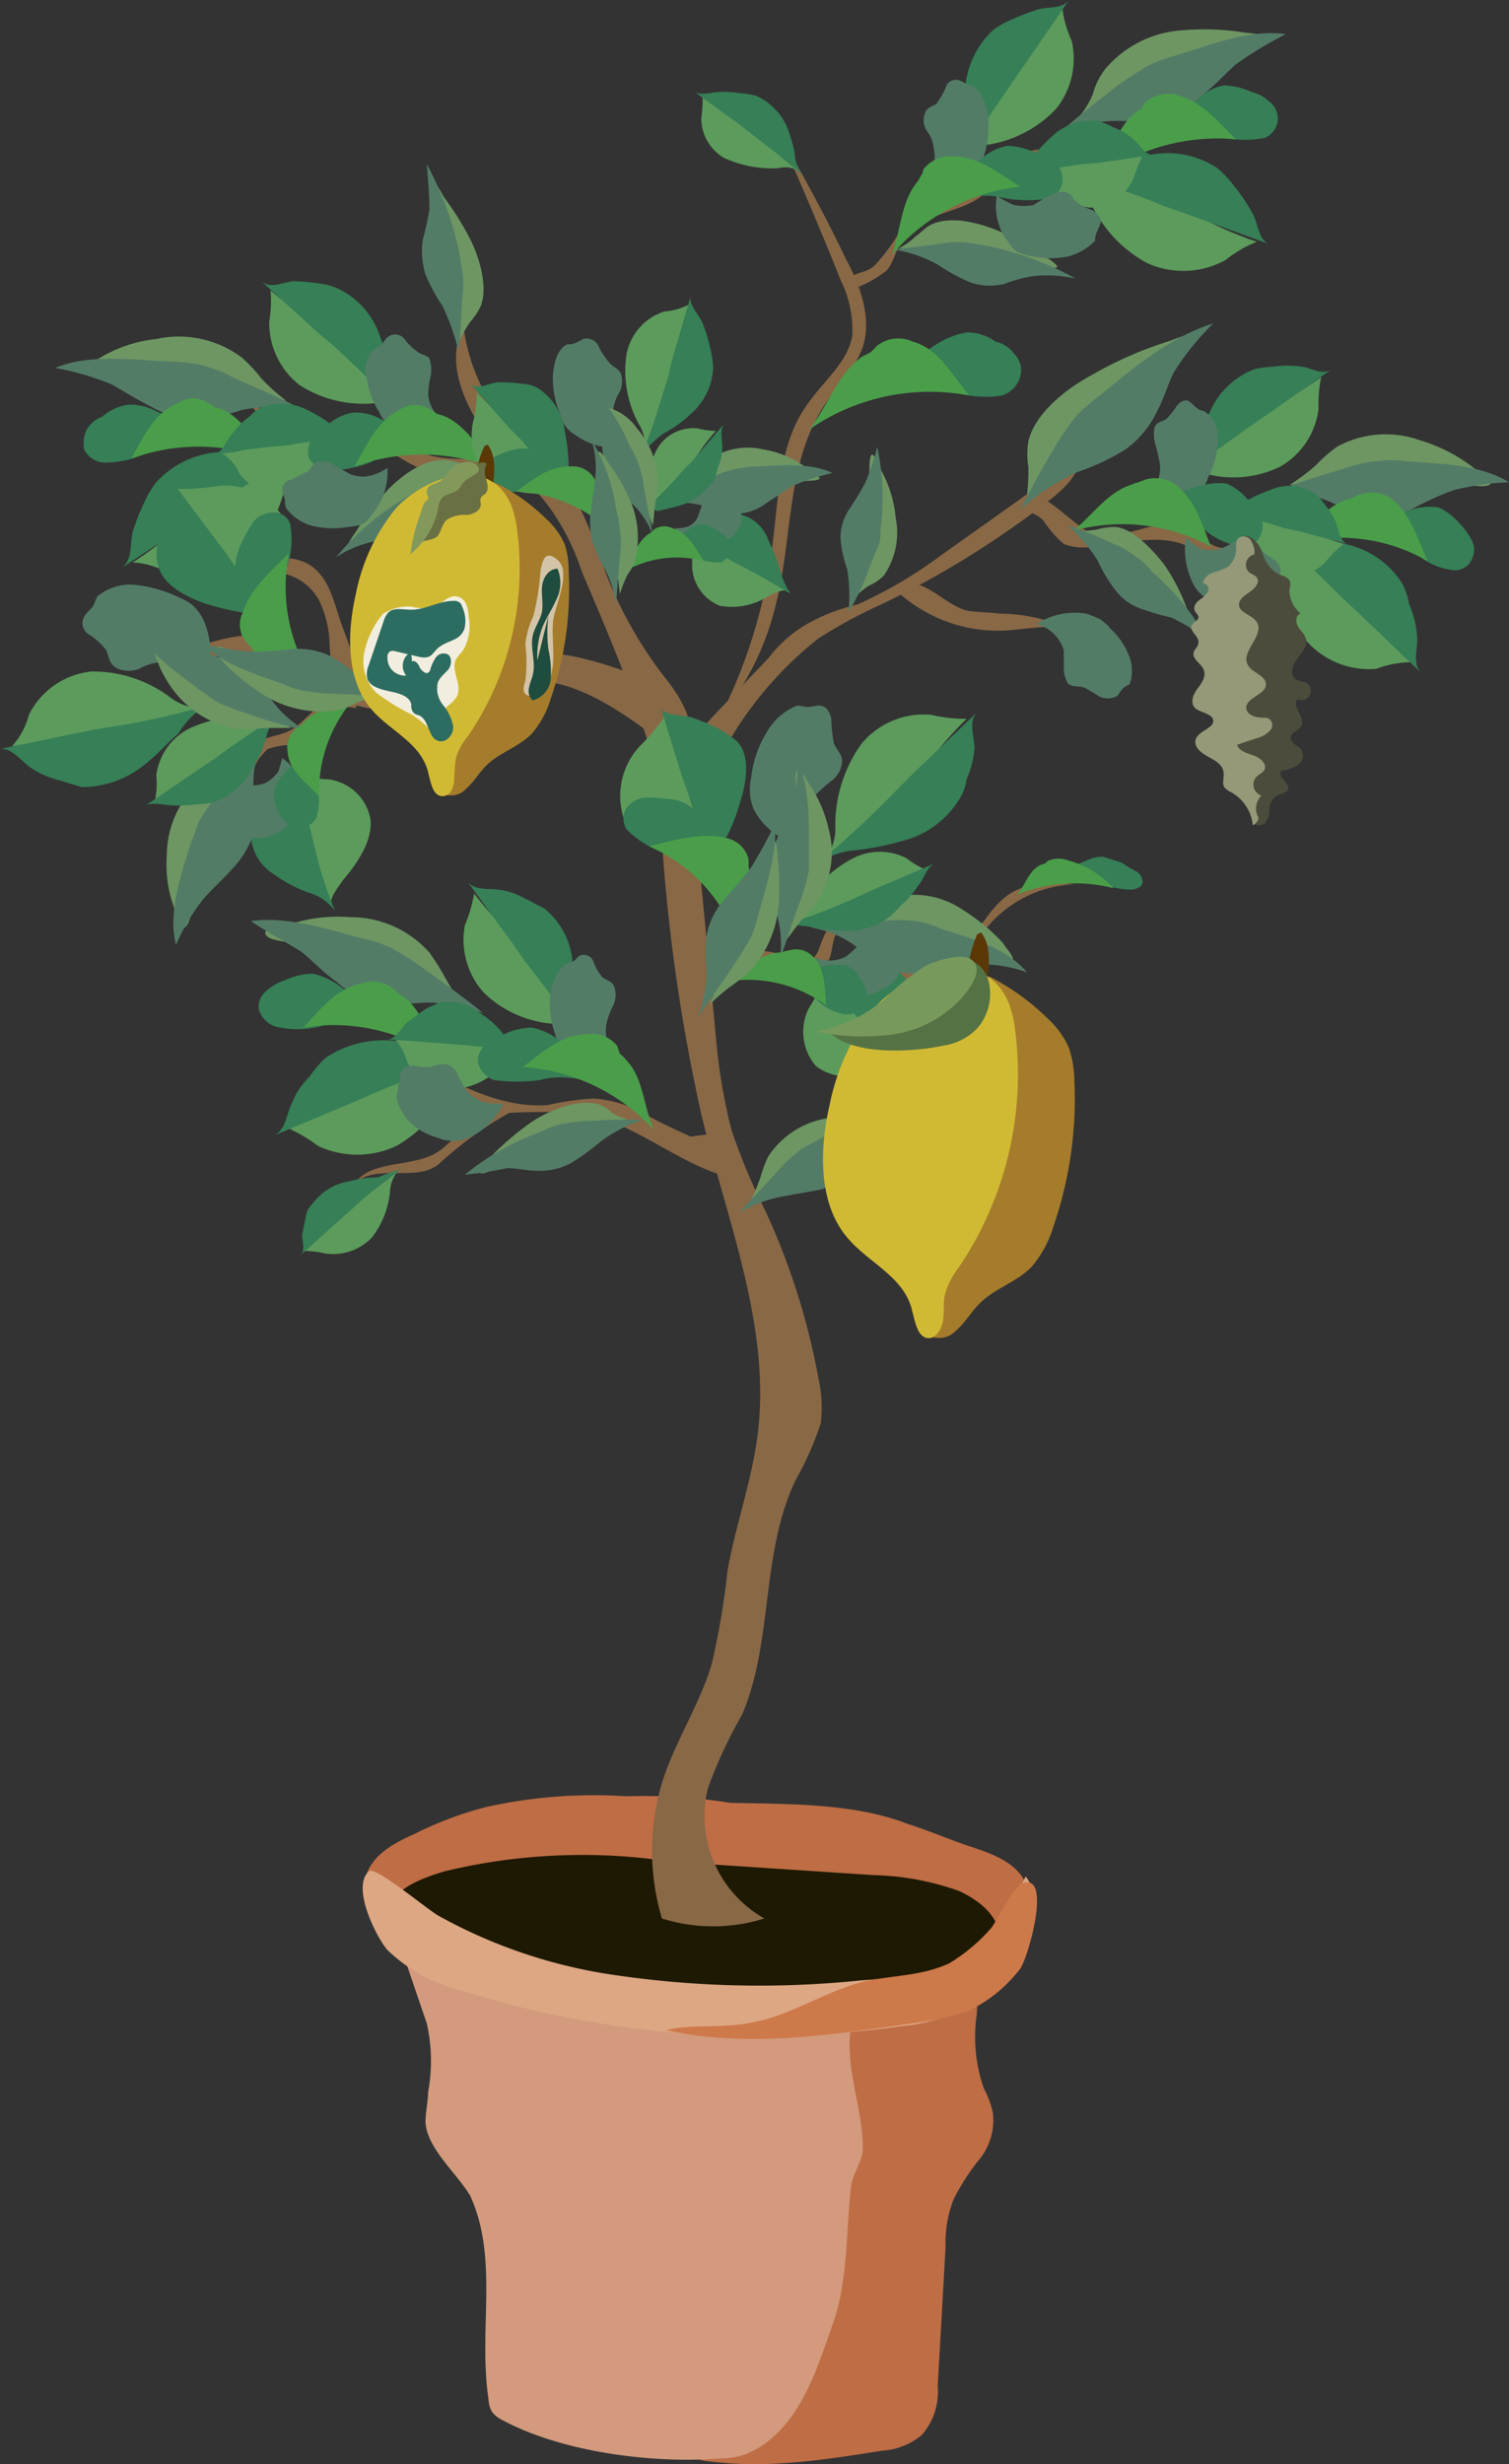 <svg xmlns="http://www.w3.org/2000/svg" viewBox="0 0 114.9 187.53"><rect x="0" y="0" width="114.9" height="187.53" fill="#333333" stroke="none"/><defs><style>.cls-1{fill:#bf6d45;}.cls-2{fill:#1e1902;}.cls-3{fill:#896846;}.cls-4{fill:#5c9b5c;}.cls-5{fill:#367f57;}.cls-6{fill:#6d9663;}.cls-7{fill:#537c67;}.cls-8{fill:#4a9e4a;}.cls-9{fill:#d39a7d;}.cls-10{fill:#dda783;}.cls-11{fill:#ce794a;}.cls-12{fill:#4b4c3c;}.cls-13{fill:#959977;}.cls-14{fill:#5b3806;}.cls-15{fill:#a57c2b;}.cls-16{fill:#d1ba33;}.cls-17{fill:#697043;}.cls-18{fill:#83995c;}.cls-19{fill:#f2eedf;}.cls-20{fill:#2d6d61;}.cls-21{fill:#d3c3a7;}.cls-22{fill:#1e4c3f;}.cls-23{fill:#557244;}.cls-24{fill:#77995c;}</style></defs><title>Resurs 1</title><g id="Lager_2" data-name="Lager 2"><g id="Lager_1-2" data-name="Lager 1"><g id="Lager_2-2" data-name="Lager 2"><g id="Lager_1-2-2" data-name="Lager 1-2"><path class="cls-1" d="M47.7,136.7a38,38,0,0,0-10.6.8,26.89,26.89,0,0,0-5.6,2.1c-1.6.7-3.4,1.7-3.7,3.5a4,4,0,0,0,1.9,3.8,9.67,9.67,0,0,0,3.5,1.2c12.6,2.3,25.5,2.1,38.3,1.9,2.1,0,4.4-.2,5.7-1.9a5,5,0,0,0,.9-2.3,5.45,5.45,0,0,0,.1-2.2c-.6-1.9-2.9-2.6-4.4-3.1s-3.1-1.2-4.7-1.7c-4.1-1.6-9.2-1.5-13.5-1.6A42,42,0,0,0,47.7,136.7Z"/><path class="cls-2" d="M49.8,141.5a44.79,44.79,0,0,0-15.9.9c-1.7.5-3.8,1.3-4.1,2.6s.9,2.2,2.3,2.9a22,22,0,0,0,4.4,1.2A128.91,128.91,0,0,0,68.1,151c3.1-.2,7-.9,7.8-3.1.6-1.5-.9-3.1-2.9-4a20.74,20.74,0,0,0-6.5-1.2l-12.1-.8A4.49,4.49,0,0,0,49.8,141.5Z"/><path class="cls-3" d="M53.4,84.8c2,8.3,5.5,16.6,4.2,25-.5,3.3-1.6,6.4-2.2,9.7a58.48,58.48,0,0,1-1.2,7.1c-.9,3.1-2.8,5.9-3.8,9.1a18.06,18.06,0,0,0,0,10.3,13,13,0,0,0,7.8,0,8.94,8.94,0,0,1-4.3-9.9,35.08,35.08,0,0,1,2.6-5.6c2.4-5.6,1.4-12.3,4.1-17.9a23.46,23.46,0,0,0,1.9-4.3,10.33,10.33,0,0,0-.2-3.5,52.73,52.73,0,0,0-4-12.6A47.84,47.84,0,0,1,55.7,86a43.29,43.29,0,0,1-1.2-7.2l-2.2-23c-1.7.1-2.2,2.4-2.1,4.3A136.93,136.93,0,0,0,53.4,84.8Z"/><path class="cls-3" d="M49.5,85a9.51,9.51,0,0,0-4.3-1.4,21.08,21.08,0,0,0-3.5.5c-2.8.2-5.5-.9-8-2.2l-.1.8a6.29,6.29,0,0,0,5,2,52.3,52.3,0,0,1,5.6,0c4.4.7,8,4.5,12.4,5.1-1.4.2-1.2-2.9-2-3.5a16.83,16.83,0,0,0-2,.2C51.5,86,50.6,85.6,49.5,85Z"/><path class="cls-3" d="M56,55.6a28,28,0,0,1,6.3-7A36.69,36.69,0,0,1,67.1,46,71.25,71.25,0,0,0,80,38c1-.8,2.2-1.9,2.3-3.3L71.6,42.3A33.52,33.52,0,0,1,65.3,46a14.91,14.91,0,0,0-3.7,1.4,10.09,10.09,0,0,0-3.1,2.7l-4.2,4.4c-.7.8-4.5,4.9-2.7,5.8C52.9,61,55.5,56.4,56,55.6Z"/><path class="cls-3" d="M52.1,57c1.2-1.7-.3-4-1.6-5.6a31.68,31.68,0,0,1-4.3-7.6c-1-2.7-1.9-5.6-3.7-7.7-.9-1-2.1-2-3.1-2.9a14.27,14.27,0,0,1-4.1-8.3c-1.3,2.3-.2,5.3,1.3,7.6s3.7,4,5.3,6.2a18,18,0,0,1,2.4,4.8c3,7,6,14.1,7,21.5"/><path class="cls-3" d="M32.1,34.4a19.52,19.52,0,0,0-2.3-1.7c-1.9-.9-4.2.1-6.3-.1-1.7-.2-3.4-1.4-4.9-2.2,1.3,1.3,2.7,2.8,4.5,2.8.9,0,1.7-.3,2.7-.3,2.7-.1,4.8,2.7,7.4,3.1H36c2.2.1,4.2,1.2,6.2,2C42.8,33.5,34.5,35.8,32.1,34.4Z"/><path class="cls-3" d="M27,90.1c1.5-1.6,4.7-.1,6.4-1.5a28.5,28.5,0,0,1,5.9-4.2c-2.8-.3-3.7,1.4-5.6,3S28.3,88.1,27,90.1Z"/><path class="cls-3" d="M54.8,54.6A21.06,21.06,0,0,0,59,46.3c1.4-5.2.8-11,3.8-15.5.9-1.4,2.3-2.7,2.9-4.4.7-2.2-.2-4.7-1.3-6.7-1.6-3.4-3.4-6.6-5.2-9.8,1.6,3.7,3.3,7.6,4.8,11.4a8.6,8.6,0,0,1,.9,4.2c-.3,2-2.1,3.4-3.3,5.1-2.3,3-2.3,7.2-2.8,11A39.53,39.53,0,0,1,54.6,55,4.48,4.48,0,0,0,58,50.9"/><path class="cls-3" d="M68.8,17.1c.8-1,2.3-1.2,3.6-1.6,2.4-.9,4-3.7,6.5-4.1,1-.1,2.3.1,2.9-.8-.8,1.6-3.3,1-4.8,2a13.36,13.36,0,0,0-2,2.1c-1.7,1.6-5,1.4-6.3,3.6-.5.7-.6,1.6-1.2,2.3a8.93,8.93,0,0,1-2.9,1.5c0-1.7,1-1,2-1.9A14.8,14.8,0,0,0,68.8,17.1Z"/><path class="cls-3" d="M38.5,49.9a38.79,38.79,0,0,0-3.6,1.5c-2.4,1.2-5.3,2-7.9.9-2.8-1-4.8-4-7.7-4a14.36,14.36,0,0,0-3.6.7,3.48,3.48,0,0,1-3.4-1c.1,1.4,1.7,2.1,3.1,2.1a19.1,19.1,0,0,1,4.1-.2c1.6.2,2.9,1.4,4.2,2.3a12.7,12.7,0,0,0,10.6,1.3,19.36,19.36,0,0,1,4.8-1.6c4.1-.7,7.9,2,11.2,4.5.6.5.9-2.9.7-3.5-.7-1.3-1.2-.9-2.3-1.4C45.6,50.3,41.7,49.1,38.5,49.9Z"/><path class="cls-3" d="M17.3,59.1c-1.2.7-3,.3-3.6,1.6,2.1-.2,4.5-.7,5.7-2.4a4.12,4.12,0,0,1,1-1.3,5.55,5.55,0,0,1,1.7-.3c.9-.2,1.6-1.3,2.3-2a2.73,2.73,0,0,1,2.7-.8c.6-4.3-3.8,1-4.7,1.5-1,.7-2.1.5-3,1.3S18.4,58.5,17.3,59.1Z"/><path class="cls-3" d="M84.4,40.9l2.4-.6a6,6,0,0,1,3.5-.1c.9.3,1.6,1.3,2.7,1.5a9.06,9.06,0,0,0,3.3-.3,3.22,3.22,0,0,1,3.1.7c-2.2-1-4.9,1.4-7.1.5-.5-.2-.9-.6-1.4-.8-2.2-1.3-5-.5-7.7-.2a4.16,4.16,0,0,1-2.2-.2,8.3,8.3,0,0,1-1.5-1.7,2,2,0,0,0-2-.7C78.4,35,82.3,41.5,84.4,40.9Z"/><path class="cls-3" d="M73.8,46.5c.8.1,1.5.1,2.3.2a13.06,13.06,0,0,1,4.7.9c1.4.6,2.9,1.5,4.4,1.3-1,.5-2.1-.3-3.1-.8-2-.8-4.1-.1-6.2-.1a11.34,11.34,0,0,1-7.7-3.1C70,43.3,71.9,46.2,73.8,46.5Z"/><path class="cls-3" d="M25.9,47.2c-.5-1.5-.9-3.3-2.3-4.2a3.62,3.62,0,0,0-5,1.3,6.89,6.89,0,0,0-.3.8c-.1-.6.5-1,1-1.3a4.09,4.09,0,0,1,5,1.9,8.17,8.17,0,0,1,.8,3.5c.1,1.3.2,2.6.3,3.7C28.4,52.6,26.4,48.8,25.9,47.2Z"/><path class="cls-3" d="M58.4,72.4a29.58,29.58,0,0,1,5.1,1.4A12,12,0,0,0,75,70a8.62,8.62,0,0,1,1.5-1.7c1.5-1.2,3.5-1.2,5.3-1a9.12,9.12,0,0,0-6.9,3.6c-.7.9-1.4,1.7-2.1,2.6C71,75,68.4,75.1,66,75.1a59.78,59.78,0,0,1-8.5-1,4.48,4.48,0,0,0-2.3,0c-1.4.6-1.4,2.7-1.2,4.3-.2-1.4-2.8-1.9-1.2-4.1C53.8,72.9,56.9,72.3,58.4,72.4Z"/><path class="cls-3" d="M62.4,72.1c.3-.8.7-1.9,1.5-2.2a3.4,3.4,0,0,1,1-.1,6.91,6.91,0,0,0,4.7-2.7c.1,1.3-1.4,2.1-2.6,2.4s-2.8.5-3.4,1.7c-.3.7-.2,1.6-.7,2.2a1.56,1.56,0,0,1-2.1.2A2.21,2.21,0,0,0,62.4,72.1Z"/><path class="cls-4" d="M30.6,31.2a3,3,0,0,0-2.2-.5,9,9,0,0,1-5.6-1.4,6,6,0,0,1-2.3-4.8,9.66,9.66,0,0,0,.1-2.4,34,34,0,0,0,3,2.3c.7.6,1.5,1.3,2.1,1.9C27.3,27.9,29,29.5,30.6,31.2Z"/><path class="cls-5" d="M30.8,31.5c-1.7-1.7-3.6-3.5-5.3-5.1l-1.2-1-4.4-4c.7.6,1.6.1,2.4,0a16.35,16.35,0,0,1,2.2.2,4.42,4.42,0,0,1,1.5.5,6.15,6.15,0,0,1,3,3.7,12.11,12.11,0,0,1,.9,3.1A5,5,0,0,0,30.8,31.5Z"/><path class="cls-6" d="M11.9,25.8a8,8,0,0,1,6.5,1.4,11.37,11.37,0,0,1,1.5,1.6,15.37,15.37,0,0,0,1.9,1.7L19.4,30l-1.5-.3c-2.1-.5-4.1-.8-6.2-1.2a13.13,13.13,0,0,0-2.8-.1,5.28,5.28,0,0,0-1.2.1c-.3.1-1.6,0-1.7-.3s1.2-.8,1.5-.9A10.46,10.46,0,0,1,11.9,25.8Z"/><path class="cls-7" d="M8.6,29.3c1,.6,2,1.2,3,1.7a6.76,6.76,0,0,0,3.5.9,13.94,13.94,0,0,0,3.3-.7,13.6,13.6,0,0,1,4.5-.1c-1.7-.9-3.5-1.6-5.2-2.4a10.79,10.79,0,0,0-2.7-1,17.85,17.85,0,0,0-2.3-.2c-2.7-.1-5.8-.6-8.5.5A20.43,20.43,0,0,1,8.6,29.3Z"/><path class="cls-7" d="M27.9,28.7a6.82,6.82,0,0,0,1,2.7,1.53,1.53,0,0,0,.5.7,2.42,2.42,0,0,0,1,.6,4.56,4.56,0,0,0,3.8-.3,8.12,8.12,0,0,1-1-.9,2.81,2.81,0,0,1-.6-1.5,6.75,6.75,0,0,1,.2-1.4,2.77,2.77,0,0,0-.1-1.3c-.2-.3-.7-.3-1-.6a3.84,3.84,0,0,1-.9-.9.9.9,0,0,0-1.2-.2c-.2.1-.3.3-.5.6-.2.1-.3.2-.5.3A2.11,2.11,0,0,0,27.9,28.7Z"/><path class="cls-5" d="M7.8,35.2a1.87,1.87,0,0,1-1.4-1,2.51,2.51,0,0,1,.2-1.5,2.34,2.34,0,0,1,1.2-1,3.67,3.67,0,0,1,2-.9,4.06,4.06,0,0,1,2.1.5l4.8,2c-1.3.7-2.9.3-4.3.7a3.49,3.49,0,0,0-1.3.5A7.25,7.25,0,0,1,7.8,35.2Z"/><path class="cls-8" d="M10,34.9a14.92,14.92,0,0,1,11,.3c-1.4-1.2-2.3-3.2-4-4a4.17,4.17,0,0,0-.6-.2l-.5-.3a2.11,2.11,0,0,0-2.4,0C11.7,31.5,11,33.1,10,34.9Z"/><path class="cls-6" d="M29.6,37.2c1.4-1.4,3-2.3,4.4-2.2.5.1.9.2,1.3.3l1.5.3-1.6.8-1,.6c-1.4.7-2.8,1.4-4.1,2.2a7,7,0,0,0-1.7,1.3,3.74,3.74,0,0,1-.7.6c-.2.1-1,.8-1.2.6s.6-1.2.7-1.4A23.4,23.4,0,0,1,29.6,37.2Z"/><path class="cls-7" d="M28.5,41.2c.8-.1,1.5-.1,2.3-.2a5.13,5.13,0,0,0,2.4-1,9.74,9.74,0,0,0,1.9-2.1,10.44,10.44,0,0,1,2.8-2.3c-1.3.2-2.6.6-3.8.9a6,6,0,0,0-1.9.6c-.6.3-1,.6-1.5.9a19.77,19.77,0,0,0-5.1,4.4A8.44,8.44,0,0,1,28.5,41.2Z"/><path class="cls-4" d="M23,34.2a4,4,0,0,0-1.2,2.3,10,10,0,0,1-3.1,5.8,6.29,6.29,0,0,1-5.9,1.3,6.08,6.08,0,0,0-2.7-.8,23.27,23.27,0,0,0,3.5-2.7,18.48,18.48,0,0,1,2.7-1.9C18.6,36.9,20.8,35.6,23,34.2Z"/><path class="cls-5" d="M23.5,34c-2.4,1.4-4.8,2.9-7.1,4.5l-1.5,1L9.3,43.2c.8-.6.6-1.9.8-2.7a15.71,15.71,0,0,1,.9-2.3,7.46,7.46,0,0,1,.9-1.5,7.09,7.09,0,0,1,4.9-2.3,21.66,21.66,0,0,1,3.6-.1A7.81,7.81,0,0,0,23.5,34Z"/><path class="cls-4" d="M26.7,33.4c-.6.1-1,.7-1.4,1.2a6.89,6.89,0,0,1-3.5,2.8A3.55,3.55,0,0,1,18.2,36a3.18,3.18,0,0,0-1.3-1.5,9.37,9.37,0,0,0,2.8-.6,14.92,14.92,0,0,1,2.1-.2C23.5,33.5,25.1,33.5,26.7,33.4Z"/><path class="cls-5" d="M27.1,33.4a31.68,31.68,0,0,0-5.3.5l-1.2.1-4.2.5c.6-.1.8-1,1.3-1.5A5.35,5.35,0,0,1,19,31.7a3.11,3.11,0,0,1,.9-.7,4.27,4.27,0,0,1,3.5.2,12,12,0,0,1,2.1,1.3A2.53,2.53,0,0,0,27.1,33.4Z"/><path class="cls-5" d="M24.9,35.8a1.87,1.87,0,0,1-1.4-1,2,2,0,0,1,.3-1.5,2.34,2.34,0,0,1,1.2-1,3.72,3.72,0,0,1,1.9-.9,3.84,3.84,0,0,1,2.1.5L33.8,34c-1.3.7-2.9.3-4.3.7a3.49,3.49,0,0,0-1.3.5A9.19,9.19,0,0,1,24.9,35.8Z"/><path class="cls-8" d="M27,35.5a14.92,14.92,0,0,1,11,.3c-1.4-1.3-2.3-3.3-4.1-4.1a4.17,4.17,0,0,0-.6-.2c-.2-.1-.3-.2-.5-.3a2.11,2.11,0,0,0-2.4,0C28.8,32,28,33.7,27,35.5Z"/><path class="cls-7" d="M23.7,40a6.62,6.62,0,0,0,2.8.1c.2,0,.6-.1.8-.1a1.5,1.5,0,0,0,.9-.7,5,5,0,0,0,1.3-3.7,3.93,3.93,0,0,1-1.3.6,2.57,2.57,0,0,1-1.5-.1,12.75,12.75,0,0,1-1.2-.7,2.13,2.13,0,0,0-1.2-.3c-.5.1-.6.6-.9.8a13.35,13.35,0,0,0-1.2.6.78.78,0,0,0-.7.9c0,.2.2.5.2.7a1.49,1.49,0,0,0,.1.6A3.81,3.81,0,0,0,23.7,40Z"/><path class="cls-4" d="M89.9,36.3a3.8,3.8,0,0,1,2.1-.2,8.07,8.07,0,0,0,5.5-.6,5.87,5.87,0,0,0,2.9-4.4,9.74,9.74,0,0,1,.2-2.4c-1,.7-2.1,1.4-3.1,2-.8.5-1.5,1-2.3,1.6C93.4,33.5,91.7,34.9,89.9,36.3Z"/><path class="cls-5" d="M89.6,36.6c1.9-1.5,3.8-2.9,5.8-4.3l1.3-.9,4.7-3.3c-.7.5-1.5-.1-2.3-.2a7.39,7.39,0,0,0-2.1,0,7.72,7.72,0,0,0-1.5.2,6.11,6.11,0,0,0-3.4,3.3,18.47,18.47,0,0,0-1.3,2.9A5.67,5.67,0,0,1,89.6,36.6Z"/><path class="cls-6" d="M108.1,33.5a7.72,7.72,0,0,0-6.3.5,11.43,11.43,0,0,0-1.6,1.4,14.91,14.91,0,0,1-2,1.5l2.4-.1,1.5-.1c2-.1,4-.2,5.9-.2a12.74,12.74,0,0,1,2.7.2c.3.1.8.1,1.2.2s1.5.2,1.6-.1-.9-.9-1.3-1.2A12.27,12.27,0,0,0,108.1,33.5Z"/><path class="cls-7" d="M110.7,37.3a21.19,21.19,0,0,0-3.1,1.4,6.43,6.43,0,0,1-3.4.5,14.19,14.19,0,0,1-2.9-1,10.6,10.6,0,0,0-4.3-.8c1.7-.6,3.5-1.2,5.2-1.7a11,11,0,0,1,2.6-.6,8.1,8.1,0,0,1,2.2,0c2.6.2,5.6.2,7.9,1.6A20.26,20.26,0,0,0,110.7,37.3Z"/><path class="cls-7" d="M92.7,33.3a5.68,5.68,0,0,1-.6,2.8c-.1.2-.2.5-.3.7a1.78,1.78,0,0,1-.8.7,4.35,4.35,0,0,1-3.7.2,7,7,0,0,0,.8-1,2.62,2.62,0,0,0,.2-1.5c-.1-.5-.2-.9-.3-1.3a2.65,2.65,0,0,1-.1-1.3c.1-.5.6-.5.9-.7a7,7,0,0,0,.8-1c.2-.3.7-.6,1-.3.2.1.3.3.6.5s.3.1.5.2A2.21,2.21,0,0,1,92.7,33.3Z"/><path class="cls-5" d="M110.7,43.4a1.42,1.42,0,0,0,1.4-.9A1.6,1.6,0,0,0,112,41a5.38,5.38,0,0,0-.9-1.2,4.49,4.49,0,0,0-1.6-1.2,5,5,0,0,0-2.1.2l-4.8,1.4c1,.9,2.7.8,4,1.3a4.45,4.45,0,0,1,1.2.6A5.15,5.15,0,0,0,110.7,43.4Z"/><path class="cls-8" d="M108.7,42.7a13.27,13.27,0,0,0-10.5-1.2c1.5-1.2,2.6-2.9,4.4-3.5.2,0,.3-.1.6-.2a.76.76,0,0,1,.5-.2,2.76,2.76,0,0,1,2.2.3C107.4,39.1,107.9,40.9,108.7,42.7Z"/><path class="cls-4" d="M96.6,40.2a3.66,3.66,0,0,1,.8,2.4,10.76,10.76,0,0,0,2.1,6.2,6.35,6.35,0,0,0,5.3,2.1,7.51,7.51,0,0,1,2.6-.5,28.68,28.68,0,0,1-2.9-3.1,23.91,23.91,0,0,0-2.3-2.2C100.3,43.5,98.5,42,96.6,40.2Z"/><path class="cls-5" d="M96.2,40a78.2,78.2,0,0,1,6,5.5l1.3,1.2,4.7,4.5c-.7-.7-.2-1.9-.3-2.8a7.06,7.06,0,0,0-.6-2.4,4.92,4.92,0,0,0-.6-1.7,6.73,6.73,0,0,0-4.3-2.9,17.17,17.17,0,0,0-3.4-.6A6.51,6.51,0,0,1,96.2,40Z"/><path class="cls-4" d="M93.2,39c.6.2.8.8,1.2,1.3a6.25,6.25,0,0,0,2.9,3.3,3.39,3.39,0,0,0,3.6-.8,9.27,9.27,0,0,1,1.4-1.4,23.4,23.4,0,0,1-2.4-.9c-.6-.2-1.3-.3-1.9-.5A29.35,29.35,0,0,0,93.2,39Z"/><path class="cls-5" d="M92.9,39a29.16,29.16,0,0,1,4.9,1.2l1,.2,3.8,1c-.6-.2-.7-1.2-.9-1.7a6.71,6.71,0,0,0-.9-1.4,3,3,0,0,0-.8-.8,3.49,3.49,0,0,0-3.3-.2,10,10,0,0,0-2.1,1A5.44,5.44,0,0,1,92.9,39Z"/><path class="cls-5" d="M94.6,41.6a1.42,1.42,0,0,0,1.4-.9,1.6,1.6,0,0,0-.1-1.5A5.38,5.38,0,0,0,95,38a4.49,4.49,0,0,0-1.6-1.2,5,5,0,0,0-2.1.2l-4.8,1.4c1,.9,2.7.8,4,1.3a13.35,13.35,0,0,1,1.2.6A5.47,5.47,0,0,0,94.6,41.6Z"/><path class="cls-8" d="M92.2,41.6a14.16,14.16,0,0,0-10.5-1.2c1.5-1.2,2.6-2.9,4.4-3.5a4.17,4.17,0,0,1,.6-.2c.2-.1.3-.1.5-.2a2.76,2.76,0,0,1,2.2.3C91,38,91.5,39.8,92.2,41.6Z"/><path class="cls-7" d="M95.1,45.9a7.63,7.63,0,0,1-2.6-.2c-.2-.1-.5-.1-.7-.2a3,3,0,0,1-.8-.8,5.78,5.78,0,0,1-.7-3.8,7,7,0,0,0,1,.8,2.52,2.52,0,0,0,1.5.1,4.45,4.45,0,0,0,1.2-.6,1.64,1.64,0,0,1,1.2-.2c.5.1.5.6.8.9l1,.7a1,1,0,0,1,.5,1,3.33,3.33,0,0,1-.3.6c-.1.1-.1.3-.2.6A3,3,0,0,1,95.1,45.9Z"/><path class="cls-6" d="M88.6,42.9c-1.2-1.5-2.6-2.8-3.8-2.8a5.85,5.85,0,0,0-1.3.2,7.57,7.57,0,0,1-1.5.1l1.4,1,.9.7a42.89,42.89,0,0,1,3.5,2.8,10.63,10.63,0,0,1,1.5,1.5c.2.2.3.5.6.7s.8.9,1,.8-.3-1.2-.5-1.5A14.56,14.56,0,0,0,88.6,42.9Z"/><path class="cls-7" d="M89.2,47a16.55,16.55,0,0,1-2.1-.6A4.12,4.12,0,0,1,85,45a10.89,10.89,0,0,1-1.4-2.3A11.78,11.78,0,0,0,81.3,40a25.54,25.54,0,0,1,3.5,1.4,6.08,6.08,0,0,1,1.6.9,4.89,4.89,0,0,1,1.3,1.2,19.1,19.1,0,0,1,4.2,5.1A19.1,19.1,0,0,0,89.2,47Z"/><path class="cls-4" d="M73.2,12a3.46,3.46,0,0,1,2.1-1,9.09,9.09,0,0,0,5.1-2.7,6.07,6.07,0,0,0,1.2-5.2A8.43,8.43,0,0,1,80.9.7a34,34,0,0,1-2.3,3A11.22,11.22,0,0,0,77,5.9C75.6,8.1,74.5,10,73.2,12Z"/><path class="cls-5" d="M73.1,12.4c1.2-2.2,2.7-4.2,4.1-6.3l.9-1.3L81.4,0c-.5.7-1.6.5-2.3.7a18,18,0,0,0-2.1.8,6.38,6.38,0,0,0-1.4.8,6.77,6.77,0,0,0-2.1,4.3,17.93,17.93,0,0,0-.1,3.3A5.39,5.39,0,0,1,73.1,12.4Z"/><path class="cls-6" d="M90.1,2.3a8.39,8.39,0,0,0-5.9,2.9,5.38,5.38,0,0,0-1,2,7,7,0,0,1-1.4,2.1l2.3-1.2,1.4-.7c1.9-.9,3.7-1.7,5.7-2.6A10.67,10.67,0,0,1,93.9,4,2.34,2.34,0,0,0,95,3.8c.3-.1,1.5-.3,1.6-.7s-1.3-.6-1.7-.6A19.12,19.12,0,0,0,90.1,2.3Z"/><path class="cls-7" d="M94.1,4.9c-.9.8-1.6,1.6-2.6,2.4a6,6,0,0,1-3,1.7,19.4,19.4,0,0,1-3.4.2,11.17,11.17,0,0,0-4.4.9c1.4-1.3,2.9-2.4,4.4-3.6.7-.5,1.5-1,2.3-1.5a14.27,14.27,0,0,1,2.2-.8c2.6-.8,5.6-2,8.3-1.6A29.55,29.55,0,0,0,94.1,4.9Z"/><path class="cls-7" d="M75.2,8.8a6.66,6.66,0,0,1-.2,2.8c-.1.2-.1.6-.2.8a3.45,3.45,0,0,1-.8.9,4.78,4.78,0,0,1-3.7.8,2.92,2.92,0,0,0,.7-1.2,2.86,2.86,0,0,0,.1-1.6,2.54,2.54,0,0,0-.5-1.3,1.48,1.48,0,0,1-.2-1.3c.1-.5.6-.6.9-.8A6.35,6.35,0,0,0,72,6.7a.8.8,0,0,1,1-.6,3.33,3.33,0,0,1,.6.3,4.17,4.17,0,0,0,.6.2A3.42,3.42,0,0,1,75.2,8.8Z"/><path class="cls-5" d="M96.3,10.5a1.66,1.66,0,0,0,1-1.4,1.62,1.62,0,0,0-.7-1.4A2.73,2.73,0,0,0,95.3,7a5.37,5.37,0,0,0-2.1-.5,3.52,3.52,0,0,0-1.9,1l-4.2,3.1c1.4.3,2.9-.3,4.3-.3a5.28,5.28,0,0,1,1.3.1A8.74,8.74,0,0,0,96.3,10.5Z"/><path class="cls-8" d="M94.1,10.6a15.38,15.38,0,0,0-10.6,3c1-1.6,1.4-3.7,2.9-5a2.19,2.19,0,0,1,.5-.3c.1-.2.2-.3.3-.5a2.72,2.72,0,0,1,2.3-.6C91.5,7.7,92.7,9.2,94.1,10.6Z"/><path class="cls-6" d="M75.6,17.4c-1.9-.7-3.7-.9-4.9-.2-.3.2-.7.6-1,.8a4.28,4.28,0,0,1-1.3.9l1.9.1,1.2.1,4.7.3a8,8,0,0,1,2.1.5l.9.3c.2.1,1.3.3,1.3.1s-.9-.8-1.2-.9A16.8,16.8,0,0,0,75.6,17.4Z"/><path class="cls-7" d="M78.8,21a9.77,9.77,0,0,0-2.3.6,4.64,4.64,0,0,1-2.6-.1,14.14,14.14,0,0,1-2.4-1.3A9.85,9.85,0,0,0,68.1,19c1.3-.2,2.6-.3,3.8-.5a6.7,6.7,0,0,1,2,0c.6.1,1.2.2,1.7.3a24.09,24.09,0,0,1,6.3,2.4A10.34,10.34,0,0,0,78.8,21Z"/><path class="cls-4" d="M81.3,13.1a3.45,3.45,0,0,1,1.6,2A10,10,0,0,0,87.3,20a6.67,6.67,0,0,0,6-.2,9.46,9.46,0,0,1,2.4-1.4,28.26,28.26,0,0,1-4-1.7,11.76,11.76,0,0,0-3-1A43.55,43.55,0,0,0,81.3,13.1Z"/><path class="cls-5" d="M80.8,13a73.53,73.53,0,0,1,7.9,2.7l1.7.6,6.3,2.3c-.9-.3-.9-1.6-1.3-2.3A12.78,12.78,0,0,0,94,14.2a8.31,8.31,0,0,0-1.3-1.4,6.88,6.88,0,0,0-5.2-1,11.68,11.68,0,0,0-3.6.8A8.28,8.28,0,0,1,80.8,13Z"/><path class="cls-4" d="M77.4,13.1a2.47,2.47,0,0,1,1.6.8,6.85,6.85,0,0,0,4,1.9,3.72,3.72,0,0,0,3.3-2.2,10.84,10.84,0,0,1,.8-1.9,26.2,26.2,0,0,1-2.8.1,14.92,14.92,0,0,0-2.1.2A18.68,18.68,0,0,1,77.4,13.1Z"/><path class="cls-5" d="M77.2,13.4c1.7-.3,3.5-.7,5.2-.9l1.2-.1,4.2-.6c-.6,0-1-.8-1.5-1.2a4.62,4.62,0,0,0-1.5-.9,7.26,7.26,0,0,0-1.2-.5,4.36,4.36,0,0,0-3.3,1c-.6.5-1.2,1.2-1.7,1.7A4.06,4.06,0,0,1,77.2,13.4Z"/><path class="cls-5" d="M79.9,15.1a1.54,1.54,0,0,0,1-1.4,1.62,1.62,0,0,0-.7-1.4,4.59,4.59,0,0,0-1.4-.7,5.37,5.37,0,0,0-2.1-.5,4.21,4.21,0,0,0-2,1l-4.2,3.1c1.4.3,2.9-.3,4.3-.3a5.28,5.28,0,0,1,1.3.1A9.87,9.87,0,0,0,79.9,15.1Z"/><path class="cls-8" d="M77.7,14.2a15.09,15.09,0,0,0-9.8,5.2c.7-1.9.7-4,1.9-5.5a2.19,2.19,0,0,0,.3-.5.76.76,0,0,0,.2-.5,2.57,2.57,0,0,1,2.2-1C74.5,11.9,75.9,13.1,77.7,14.2Z"/><path class="cls-7" d="M81.4,19.5a6.61,6.61,0,0,1-2.8,0,3.09,3.09,0,0,1-.8-.2,1.5,1.5,0,0,1-.9-.7,4.51,4.51,0,0,1-1-3.7,7.62,7.62,0,0,0,1.3.7,3.79,3.79,0,0,0,1.5,0,12.75,12.75,0,0,1,1.2-.7,2.38,2.38,0,0,1,1.2-.3c.5.1.6.6.9.8a4.49,4.49,0,0,0,1.2.6c.3.2.7.6.6,1-.1.2-.2.5-.3.7a1.08,1.08,0,0,0-.1.6A4.48,4.48,0,0,1,81.4,19.5Z"/><path class="cls-4" d="M44.1,78.7a3.23,3.23,0,0,0-2.1-.8,8.4,8.4,0,0,1-5.2-2.4,6,6,0,0,1-1.4-5.1,10.88,10.88,0,0,0,.7-2.4,23.48,23.48,0,0,0,2.6,2.9,19.52,19.52,0,0,1,1.7,2.3C41.5,75,42.8,76.9,44.1,78.7Z"/><path class="cls-5" d="M44.3,79.2a65.14,65.14,0,0,0-4.3-6l-.9-1.3-3.5-4.8c.6.7,1.6.5,2.3.6a5.22,5.22,0,0,1,2.1.7c.5.2.9.5,1.4.7a5.84,5.84,0,0,1,2.2,4.2,12,12,0,0,1,.2,3.3A6,6,0,0,0,44.3,79.2Z"/><path class="cls-6" d="M26.7,69.8a8,8,0,0,1,6,2.7,19.92,19.92,0,0,1,1.2,1.9,12.78,12.78,0,0,0,1.4,2.1l-2.3-1-1.5-.6c-1.9-.8-3.8-1.6-5.8-2.3a11.9,11.9,0,0,0-2.7-.7c-.5-.1-.8-.1-1.2-.2s-1.6-.2-1.6-.7,1.3-.6,1.7-.6A11.75,11.75,0,0,1,26.7,69.8Z"/><path class="cls-7" d="M22.9,72.4c.9.7,1.7,1.6,2.7,2.3a6.41,6.41,0,0,0,3.3,1.6,19.3,19.3,0,0,0,3.4,0,11.89,11.89,0,0,1,4.5.8c-1.5-1.2-3-2.3-4.7-3.5a19.4,19.4,0,0,0-2.4-1.5,9.35,9.35,0,0,0-2.2-.7c-2.6-.7-5.7-1.7-8.4-1.3C20.3,70.9,21.6,71.6,22.9,72.4Z"/><path class="cls-7" d="M41.9,75.7a6.72,6.72,0,0,0,.3,2.8c.1.2.1.5.3.7a3,3,0,0,0,.8.8,5.18,5.18,0,0,0,3.8.6,3.6,3.6,0,0,1-.8-1.2,2.86,2.86,0,0,1-.1-1.6,6.94,6.94,0,0,1,.5-1.3,1.84,1.84,0,0,0,.1-1.3c-.1-.5-.6-.6-.9-.8a3.46,3.46,0,0,1-.7-1.2.82.82,0,0,0-1-.5c-.2.1-.3.3-.6.5a4.17,4.17,0,0,1-.6.2A3.81,3.81,0,0,0,41.9,75.7Z"/><path class="cls-5" d="M20.9,78.1a2,2,0,0,1-1.2-1.3,1.54,1.54,0,0,1,.6-1.4,3.69,3.69,0,0,1,1.4-.8,5,5,0,0,1,2.1-.5,5.15,5.15,0,0,1,2,.9l4.3,3c-1.4.5-2.9-.2-4.4-.1a5.85,5.85,0,0,0-1.3.2A6.92,6.92,0,0,1,20.9,78.1Z"/><path class="cls-8" d="M23.1,78.2a14.35,14.35,0,0,1,10.8,2.6c-1.2-1.6-1.6-3.7-3.1-4.9a2.19,2.19,0,0,0-.5-.3l-.3-.3a2.45,2.45,0,0,0-2.3-.5C25.6,75.2,24.5,76.7,23.1,78.2Z"/><path class="cls-6" d="M40.6,85.3c1.6-1,3.5-1.6,4.8-1.3a2.13,2.13,0,0,1,1.2.7,6.71,6.71,0,0,0,1.5.6l-1.9.5-1.2.4c-1.5.5-2.9.8-4.4,1.4a11.92,11.92,0,0,0-2,.8l-.8.5c-.2.1-1.2.6-1.3.3s.7-.9.9-1.2A21.68,21.68,0,0,1,40.6,85.3Z"/><path class="cls-7" d="M38.6,88.9c.8,0,1.5.2,2.3.2a5,5,0,0,0,2.6-.6,17.68,17.68,0,0,0,2.2-1.6A11.44,11.44,0,0,1,49,85.2c-1.3,0-2.6,0-4,.1a13.55,13.55,0,0,0-2,.2,4.92,4.92,0,0,0-1.7.6,19,19,0,0,0-5.9,3.3A30.62,30.62,0,0,0,38.6,88.9Z"/><path class="cls-4" d="M36,80.2a4.25,4.25,0,0,0-1.6,2.1,9.62,9.62,0,0,1-4.2,4.9,7,7,0,0,1-6,0,11.57,11.57,0,0,0-2.4-1.4,29.86,29.86,0,0,0,4-2,26.79,26.79,0,0,1,3-1.2C31.2,81.9,33.6,81,36,80.2Z"/><path class="cls-5" d="M36.6,80.1c-2.7.8-5.2,1.9-7.9,3l-1.6.7-6.2,2.6c.9-.5.9-1.6,1.3-2.4a6,6,0,0,1,1.4-2.1,7.47,7.47,0,0,1,1.2-1.4A8,8,0,0,1,30,79.2a20.81,20.81,0,0,1,3.6.6A7.5,7.5,0,0,0,36.6,80.1Z"/><path class="cls-4" d="M39.9,80.1a2,2,0,0,0-1.5.8,5.56,5.56,0,0,1-4,2A3.89,3.89,0,0,1,31,80.8a4.61,4.61,0,0,0-.9-1.7,13.1,13.1,0,0,0,2.8,0,14.92,14.92,0,0,1,2.1.2C36.6,79.6,38.3,79.9,39.9,80.1Z"/><path class="cls-5" d="M40.2,80.2a45.11,45.11,0,0,0-5.3-.7l-1.2-.1-4.2-.3c.6,0,1-.8,1.5-1.3.5-.3.9-.7,1.4-1,.3-.2.7-.3,1-.5a3.93,3.93,0,0,1,3.3.9,6.56,6.56,0,0,1,1.7,1.6C39.1,79.5,39.5,80,40.2,80.2Z"/><path class="cls-5" d="M37.6,82.2a2,2,0,0,1-1.2-1.3,1.54,1.54,0,0,1,.6-1.4,10,10,0,0,1,1.4-.8,5,5,0,0,1,2.1-.5,5.15,5.15,0,0,1,2,.9l4.3,3c-1.4.5-2.9-.2-4.4-.1a5.07,5.07,0,0,0-1.3.2A13.66,13.66,0,0,1,37.6,82.2Z"/><path class="cls-8" d="M39.8,81.2a14.86,14.86,0,0,1,10,4.8c-.8-1.7-.8-4-2.1-5.3a2.25,2.25,0,0,0-.5-.5l-.2-.6a2.46,2.46,0,0,0-2.2-.9C42.8,78.7,41.4,80,39.8,81.2Z"/><path class="cls-7" d="M31,85.2a4.93,4.93,0,0,0,2.4,1.4,1.88,1.88,0,0,0,.8.2,2.55,2.55,0,0,0,1.2-.1A5.12,5.12,0,0,0,38.3,84a6.6,6.6,0,0,1-1.4-.1,3.53,3.53,0,0,1-1.3-.8,12.75,12.75,0,0,1-.7-1.2A1.34,1.34,0,0,0,34,81a2.34,2.34,0,0,0-1.2.2,5.28,5.28,0,0,1-1.3-.1c-.5,0-.9.1-1,.6-.1.2,0,.5-.1.7s-.1.3-.1.6C30,83.7,30.5,84.5,31,85.2Z"/><path class="cls-4" d="M62.9,65.2a3.56,3.56,0,0,0,.7-2.4,10.66,10.66,0,0,1,2-6.2,6.15,6.15,0,0,1,5.3-2.2,11.15,11.15,0,0,0,2.7.3A31.09,31.09,0,0,0,70.7,58a22.84,22.84,0,0,1-2.2,2.2C66.6,62,64.8,63.6,62.9,65.2Z"/><path class="cls-5" d="M62.4,65.6a79.48,79.48,0,0,0,6-5.6l1.3-1.3,4.7-4.5c-.7.7-.2,1.9-.2,2.7a7.06,7.06,0,0,1-.6,2.4,3.82,3.82,0,0,1-.6,1.6A7.14,7.14,0,0,1,68.7,64a21.69,21.69,0,0,1-3.5.7A6.14,6.14,0,0,0,62.4,65.6Z"/><path class="cls-4" d="M54.1,66.6c-.2-.7-1.2-.9-1.9-1.2-2-.6-3.8-1.4-4.7-3.1a5.56,5.56,0,0,1,1.2-5.5,15.91,15.91,0,0,0,2-2.4A18.87,18.87,0,0,0,52,57.7a19.75,19.75,0,0,1,.8,2.6C53.3,62.4,53.6,64.5,54.1,66.6Z"/><path class="cls-5" d="M54.1,67.1c-.5-2.3-1-4.5-1.7-6.7L51.9,59l-1.6-5.2c.2.7,1.6.6,2.4.8a18.94,18.94,0,0,1,2.1.9,10.14,10.14,0,0,1,1.3.9c1,1,.8,2.9.3,4.5A14.34,14.34,0,0,1,55,64.3,6.18,6.18,0,0,0,54.1,67.1Z"/><path class="cls-4" d="M69.1,82.1c-.5-.5-1.3-.3-2-.2-1.9.2-3.8.2-5-.8a4,4,0,0,1-.5-4.4,6.43,6.43,0,0,0,1-2.4,20.79,20.79,0,0,0,2.1,2.1c.5.5.9,1,1.4,1.6C67.1,79.3,68,80.7,69.1,82.1Z"/><path class="cls-5" d="M69.2,82.4A34.57,34.57,0,0,0,65.8,78l-.8-.9-2.8-3.4c.5.5,1.6,0,2.4-.1a7.39,7.39,0,0,1,2.1,0,6.75,6.75,0,0,1,1.4.2c1.2.5,1.5,1.9,1.5,3.3a14.28,14.28,0,0,1-.3,2.9A2.88,2.88,0,0,0,69.2,82.4Z"/><path class="cls-7" d="M67.2,75.3a6,6,0,0,1-2.3.6h-.7a1.91,1.91,0,0,1-.8-.3,3.51,3.51,0,0,1-1.3-2.7,3.55,3.55,0,0,0,1,.2,2.77,2.77,0,0,0,1.3-.3,6.47,6.47,0,0,0,.9-.8,2.84,2.84,0,0,1,.9-.6c.3,0,.6.3.8.5a3.55,3.55,0,0,0,1,.2c.3.1.7.2.6.7,0,.2-.1.3-.2.6s0,.3,0,.5C68.5,74.4,67.8,75,67.2,75.3Z"/><path class="cls-7" d="M58.4,55.7a8.1,8.1,0,0,0-1.2,3.5,3.4,3.4,0,0,0-.1,1,3.53,3.53,0,0,0,.3,1.4,5.32,5.32,0,0,0,4,2.8,11.14,11.14,0,0,1-.2-1.7,3.72,3.72,0,0,1,.7-2,14.2,14.2,0,0,1,1.3-1.2,1.94,1.94,0,0,0,.9-1.4c.1-.6-.3-.9-.6-1.5a11.14,11.14,0,0,1-.2-1.7c0-.5-.3-1.2-.9-1.2-.3,0-.6.1-.9.1s-.5-.1-.8-.1A4.52,4.52,0,0,0,58.4,55.7Z"/><path class="cls-5" d="M47.7,63.1a1.53,1.53,0,0,1,0-1.6,2,2,0,0,1,1.4-.8,8.6,8.6,0,0,1,1.6.1,3.06,3.06,0,0,1,2,.7,2.84,2.84,0,0,1,.9,1.7L55,67.7c-1.4-.3-2.2-1.6-3.4-2.3a13.35,13.35,0,0,1-1.2-.6A6.5,6.5,0,0,1,47.7,63.1Z"/><path class="cls-8" d="M49.4,64.4a12.29,12.29,0,0,1,6.9,7.7c.1-1.9,1.3-3.7.8-5.5,0-.3-.1-.5-.1-.7v-.5a2.17,2.17,0,0,0-1.6-1.6C53.5,63.3,51.5,63.9,49.4,64.4Z"/><path class="cls-6" d="M73.4,69.3a6.64,6.64,0,0,0-5.8-.9,12.15,12.15,0,0,0-2,.9,15.71,15.71,0,0,1-2.3.9l2.2.3,1.4.2a48.56,48.56,0,0,1,5.5,1,9,9,0,0,1,2.3.8,4.05,4.05,0,0,1,.9.5c.3.2,1.3.6,1.5.2s-.5-1-.7-1.4A14.76,14.76,0,0,0,73.4,69.3Z"/><path class="cls-7" d="M74.3,73.4c-1.2.1-2.2.5-3.3.6a7.48,7.48,0,0,1-3.3-.2,18.82,18.82,0,0,1-2.3-1.6,7.85,7.85,0,0,0-3.6-1.6c1.7-.2,3.6-.3,5.3-.5a11.29,11.29,0,0,1,2.6,0,6.64,6.64,0,0,1,2,.6c2.2.7,4.9,1.4,6.5,3.3A10,10,0,0,0,74.3,73.4Z"/><path class="cls-4" d="M59.8,70.5A3.42,3.42,0,0,0,61.2,69a8.91,8.91,0,0,1,3.6-3.6,4.47,4.47,0,0,1,4.2-.1,7.46,7.46,0,0,0,1.5.9c-1,.5-2,.9-2.9,1.4-.7.3-1.5.6-2.2.9C63.4,69.2,61.6,69.8,59.8,70.5Z"/><path class="cls-5" d="M59.4,70.5a49.77,49.77,0,0,0,5.8-2.2l1.3-.6,4.7-2c-.7.3-.8,1.2-1.3,1.7a6.1,6.1,0,0,1-1.3,1.5,7.64,7.64,0,0,1-.9.9,5.25,5.25,0,0,1-3.8,1,9.86,9.86,0,0,1-2.4-.3A7.35,7.35,0,0,0,59.4,70.5Z"/><path class="cls-6" d="M63.1,63.1a6.75,6.75,0,0,1-.7,5.2,5.66,5.66,0,0,1-1.2,1.5c-.5.6-.9,1.2-1.3,1.7l.2-2.1.1-1.3c.2-1.6.3-3.3.5-5a8.09,8.09,0,0,0,0-2.2c0-.3-.1-.6-.1-.9s-.1-1.2.1-1.4.7.7.8.9A10,10,0,0,1,63.1,63.1Z"/><path class="cls-7" d="M60.2,61.4c-.3.9-.8,1.9-1.2,2.8a5.83,5.83,0,0,0-.6,2.9,6.15,6.15,0,0,0,.7,2.3,8.35,8.35,0,0,1,.3,3.5c.6-1.5,1-3,1.6-4.5a18,18,0,0,0,.6-2.2V64.3c0-2.1,0-4.7-.9-6.4A8.51,8.51,0,0,1,60.2,61.4Z"/><path class="cls-5" d="M64.3,77.2a1.87,1.87,0,0,0,1.4-.5,2.13,2.13,0,0,0,.3-1.2,2.35,2.35,0,0,0-.5-1,2,2,0,0,0-1-1,4.84,4.84,0,0,0-1.7,0l-4.2.7c.7.8,2,.8,2.9,1.4a2.1,2.1,0,0,1,.8.6A4.21,4.21,0,0,0,64.3,77.2Z"/><path class="cls-8" d="M62.9,76.5a10.14,10.14,0,0,0-8.1-1.7c1.5-.7,2.8-2.1,4.4-2.3a1.09,1.09,0,0,0,.5-.1l.5-.1a1.77,1.77,0,0,1,1.7.5C62.8,73.6,62.8,75.1,62.9,76.5Z"/><path class="cls-6" d="M59.3,68.7a8.42,8.42,0,0,1-2.2,5.2,15.76,15.76,0,0,1-1.5,1.2A11.43,11.43,0,0,0,54,76.5l.8-2,.6-1.3c.7-1.6,1.4-3.3,2-4.9a18,18,0,0,0,.6-2.2c0-.3.1-.7.1-.9s.2-1.3.6-1.4.5.9.5,1.3A21,21,0,0,1,59.3,68.7Z"/><path class="cls-7" d="M57.2,66c-.6.8-1.3,1.6-2,2.4a5.73,5.73,0,0,0-1.4,2.8,11.29,11.29,0,0,0,0,2.6,9.71,9.71,0,0,1-.7,3.7c.9-1.4,1.9-2.7,2.8-4.1a23.92,23.92,0,0,0,1.3-2.1,13.89,13.89,0,0,0,.6-1.9c.6-2.1,1.4-4.7,1.2-6.7A34.74,34.74,0,0,1,57.2,66Z"/><path class="cls-4" d="M15.3,53.9a4,4,0,0,1-2.3-.8,9.84,9.84,0,0,0-6-2,6,6,0,0,0-4.8,3.3A5.64,5.64,0,0,1,.9,56.8c1.4-.2,2.8-.5,4.2-.6a14.5,14.5,0,0,0,3-.6C10.6,55.2,12.9,54.5,15.3,53.9Z"/><path class="cls-5" d="M15.7,53.7a54.42,54.42,0,0,1-7.8,1.7l-1.6.3L0,57c.9-.1,1.6.9,2.3,1.4a6.71,6.71,0,0,0,2.3,1c.6.2,1,.3,1.6.5A7.6,7.6,0,0,0,11,58.2c.9-.7,1.7-1.6,2.6-2.4A6,6,0,0,1,15.7,53.7Z"/><path class="cls-4" d="M21.3,47.3a3,3,0,0,1,.1-2.3c.6-2,1-4.1.1-5.7a5.11,5.11,0,0,0-5-2.3,15.14,15.14,0,0,1-3,.2,18.94,18.94,0,0,1,1.9,3A16.6,16.6,0,0,0,17,42.3C18.4,44.1,19.9,45.7,21.3,47.3Z"/><path class="cls-5" d="M21.6,47.6a48.19,48.19,0,0,1-4.4-5.5l-.9-1.2L13,36.5c.5.7-.5,1.7-.7,2.6a9.08,9.08,0,0,0-.3,2.3,3.79,3.79,0,0,0,0,1.5c.3,1.5,1.9,2.4,3.5,3a22.07,22.07,0,0,0,3.5.8A8,8,0,0,1,21.6,47.6Z"/><path class="cls-4" d="M25.2,68.9c-.1-.6.5-1.3.9-1.9,1.2-1.4,2.3-3.1,2.1-4.7a3.72,3.72,0,0,0-3.3-3,8.51,8.51,0,0,1-2.6-.5,14.68,14.68,0,0,1,.5,2.9,8.3,8.3,0,0,0,.6,2.1A53.15,53.15,0,0,1,25.2,68.9Z"/><path class="cls-5" d="M25.5,69.3a32,32,0,0,1-1.7-5.5l-.3-1.2-1.2-4.4c.1.7-.9,1.3-1.4,2s-.8,1.2-1.2,1.7a3.93,3.93,0,0,0-.6,1.3,3.68,3.68,0,0,0,1.7,3.3,10.78,10.78,0,0,0,2.6,1.4A3.93,3.93,0,0,1,25.5,69.3Z"/><path class="cls-7" d="M20.9,63.5a3.75,3.75,0,0,0,1.7-1.6,3.33,3.33,0,0,0,.3-.6,1.34,1.34,0,0,0,.1-.9,3.42,3.42,0,0,0-1.5-2.7c-.1.3-.2.7-.3,1a2.93,2.93,0,0,1-1,.9,4.3,4.3,0,0,1-1.2.2,1.19,1.19,0,0,0-.9.5,1.8,1.8,0,0,0-.1,1,2.35,2.35,0,0,1-.5,1,.76.76,0,0,0,.2.9,4.17,4.17,0,0,0,.6.2.59.59,0,0,0,.5.2A2.53,2.53,0,0,0,20.9,63.5Z"/><path class="cls-7" d="M10.2,44.5a10.13,10.13,0,0,1,3.5,1,4.05,4.05,0,0,1,.9.5,3.78,3.78,0,0,1,.9,1.2,6.21,6.21,0,0,1,0,5,5.35,5.35,0,0,0-1.3-1.3,3.51,3.51,0,0,0-2-.5,3.77,3.77,0,0,0-1.6.5,2.19,2.19,0,0,1-1.6,0c-.7-.3-.7-.9-.9-1.4a5,5,0,0,0-1.3-1.2,1,1,0,0,1-.3-1.5c.1-.2.5-.5.6-.7s.2-.5.3-.7A3.94,3.94,0,0,1,10.2,44.5Z"/><path class="cls-5" d="M22.1,39.9a1.29,1.29,0,0,0-1.3-.9,2,2,0,0,0-1.5.7,10,10,0,0,0-.8,1.4,5.09,5.09,0,0,0-.6,2.1,6.39,6.39,0,0,0,.8,1.9l2.9,3.8c.5-1.4-.1-2.8,0-4.3a5.07,5.07,0,0,1,.2-1.3A6.61,6.61,0,0,0,22.1,39.9Z"/><path class="cls-8" d="M22,42.1a13.12,13.12,0,0,0,2.2,10.2c-1.6-.9-3.7-1.2-4.8-2.6a2.19,2.19,0,0,1-.3-.5l-.3-.3a2,2,0,0,1-.3-2.3C19,44.9,20.5,43.6,22,42.1Z"/><path class="cls-6" d="M12.7,65.1a7.56,7.56,0,0,1,2.4-5.5A19.92,19.92,0,0,1,17,58.4c.7-.5,1.4-.9,2.1-1.4l-.9,2.2-.6,1.3c-.8,1.7-1.6,3.5-2.2,5.2a10.88,10.88,0,0,0-.7,2.4,3.4,3.4,0,0,0-.1,1c0,.3-.2,1.4-.6,1.5s-.6-1-.7-1.4A9.52,9.52,0,0,1,12.7,65.1Z"/><path class="cls-7" d="M15.5,68.4c.7-.8,1.6-1.6,2.3-2.4a6.94,6.94,0,0,0,1.6-2.9,9.42,9.42,0,0,0-.1-2.9,9.15,9.15,0,0,1,.7-4c-1.2,1.4-2.2,2.8-3.4,4.2a17,17,0,0,0-1.5,2.2c-.2.7-.5,1.3-.7,2-.7,2.2-1.6,5-1,7.3A15.49,15.49,0,0,1,15.5,68.4Z"/><path class="cls-4" d="M21.2,54.3a6.45,6.45,0,0,1-2,.3,9.33,9.33,0,0,0-4.9.9A4.67,4.67,0,0,0,11.9,59a6.08,6.08,0,0,1-.1,1.9,20,20,0,0,1,2.8-1.6,12.14,12.14,0,0,0,2-1.4C18.1,56.6,19.6,55.5,21.2,54.3Z"/><path class="cls-5" d="M21.4,54.1c-1.6,1.3-3.4,2.4-5,3.6l-1.2.8-4.1,2.8c.6-.3,1.4,0,2.1,0a12.1,12.1,0,0,0,1.9-.1,5.07,5.07,0,0,0,1.3-.2,5.12,5.12,0,0,0,2.9-2.7,6.71,6.71,0,0,0,1-2.3A4.34,4.34,0,0,1,21.4,54.1Z"/><path class="cls-6" d="M13.5,52.9a7.63,7.63,0,0,0,4.7,2.6,12.1,12.1,0,0,0,1.9-.1h2.1l-1.7-.9-1-.6c-1.4-.8-2.9-1.6-4.2-2.4a7,7,0,0,1-1.7-1.3l-.7-.7c-.2-.2-.9-.8-1.2-.7s.1,1,.2,1.3A9,9,0,0,0,13.5,52.9Z"/><path class="cls-7" d="M13.7,49.4c.9.2,1.9.3,2.9.6a5.35,5.35,0,0,1,2.6,1.3,14.91,14.91,0,0,1,1.5,2,8.29,8.29,0,0,0,2.6,2.3,38.09,38.09,0,0,1-4.5-1.3,18,18,0,0,1-2.1-.8c-.6-.3-1-.7-1.5-1-1.7-1.3-3.8-2.7-4.7-4.5C11.5,48.5,12.6,48.9,13.7,49.4Z"/><path class="cls-5" d="M24.1,62.2a1.48,1.48,0,0,1-1.2.8,1.46,1.46,0,0,1-1.2-.5,2.84,2.84,0,0,1-.6-.9,2.62,2.62,0,0,1-.2-1.5,3.39,3.39,0,0,1,.9-1.4l2.9-3.1c.2,1-.5,2.1-.6,3.1v.9A4.6,4.6,0,0,1,24.1,62.2Z"/><path class="cls-8" d="M24.3,60.6a10.7,10.7,0,0,1,3.1-7.9c-1.4.8-3.3,1.2-4.3,2.3l-.3.3-.3.2a1.83,1.83,0,0,0-.6,1.7C22,58.7,23.3,59.5,24.3,60.6Z"/><path class="cls-6" d="M20.1,52.9a8.33,8.33,0,0,0,5.3,1.2,4.92,4.92,0,0,0,1.7-.6,16.55,16.55,0,0,1,2.1-.6l-2.1-.5-1.3-.2a30.69,30.69,0,0,1-5-1.3,18,18,0,0,1-2.1-.8,9,9,0,0,1-.9-.5c-.3-.1-1.2-.6-1.4-.3s.5.9.7,1.2A16.63,16.63,0,0,0,20.1,52.9Z"/><path class="cls-7" d="M19.2,49.6c1,0,2-.1,3-.2a5.76,5.76,0,0,1,2.9.5,11.26,11.26,0,0,1,2.1,1.5,8.24,8.24,0,0,0,3.3,1.5c-1.6,0-3.3,0-4.9-.1a17.85,17.85,0,0,1-2.3-.2,7,7,0,0,1-1.9-.6c-2-.7-4.5-1.5-6-3A23.18,23.18,0,0,0,19.2,49.6Z"/><path class="cls-4" d="M49.1,34.3a3.28,3.28,0,0,0-.5-2.1,8.51,8.51,0,0,1-.9-5.2,4.24,4.24,0,0,1,2.9-3.3,4.66,4.66,0,0,0,2-.6,16,16,0,0,0-.7,3.3c-.2.8-.5,1.5-.7,2.3C50.5,30.7,49.8,32.4,49.1,34.3Z"/><path class="cls-5" d="M48.9,34.5c.8-1.9,1.4-4,2-5.9l.3-1.3,1.4-4.8c-.2.7.6,1.4.9,2.1a11.69,11.69,0,0,1,.6,2,6.75,6.75,0,0,1,.2,1.4,4.91,4.91,0,0,1-1.7,3.5A9.12,9.12,0,0,1,50.5,33,11.72,11.72,0,0,0,48.9,34.5Z"/><path class="cls-4" d="M43.5,37.8a2.17,2.17,0,0,0-1.7-.3,6.78,6.78,0,0,1-4.4-.9A4.87,4.87,0,0,1,36,32.2a8.52,8.52,0,0,0,.3-2.3c.7.7,1.4,1.4,2.2,2.1A12.17,12.17,0,0,1,40,33.7C41.2,34.9,42.2,36.4,43.5,37.8Z"/><path class="cls-5" d="M43.6,38.1c-1.2-1.5-2.6-3-3.8-4.5l-.9-.9-3.1-3.5c.5.5,1.4,0,2-.1a12.1,12.1,0,0,1,1.9.1,3,3,0,0,1,1.2.3A4.59,4.59,0,0,1,43,32.8a14.28,14.28,0,0,1,.3,2.9A3.83,3.83,0,0,0,43.6,38.1Z"/><path class="cls-4" d="M60.1,45c-.5-.2-1,.1-1.5.3a5.12,5.12,0,0,1-3.8.8A3.35,3.35,0,0,1,52.7,43a7.49,7.49,0,0,0-.2-2.1,20.36,20.36,0,0,0,2.2.9,11.94,11.94,0,0,1,1.6.8C57.6,43.5,58.8,44.2,60.1,45Z"/><path class="cls-5" d="M60.2,45.2c-1.3-.8-2.7-1.6-4.1-2.3l-.9-.5L52,40.7c.5.2,1.2-.5,1.6-.8a6.71,6.71,0,0,1,1.5-.6,3.55,3.55,0,0,1,1-.2,3,3,0,0,1,2.4,2,15.71,15.71,0,0,1,.9,2.3A5.83,5.83,0,0,0,60.2,45.2Z"/><path class="cls-7" d="M56,40.5a2.43,2.43,0,0,1-1.4,1c-.1.1-.3.1-.5.2s-.5.1-.7.1a3.45,3.45,0,0,1-2-1.6,2.77,2.77,0,0,0,.9-.1,1.34,1.34,0,0,0,.8-.7c.1-.2.2-.6.3-.8a1.53,1.53,0,0,1,.5-.7c.2-.1.5.1.8.1s.6-.1.8-.1a.55.55,0,0,1,.7.3,1.09,1.09,0,0,0,.1.5.37.37,0,0,1,.1.3A1.44,1.44,0,0,1,56,40.5Z"/><path class="cls-7" d="M42.1,28.5a7.1,7.1,0,0,0,.5,2.9c.1.2.2.6.3.8a2.58,2.58,0,0,0,.9.9,5.23,5.23,0,0,0,4,.9,4.28,4.28,0,0,1-.9-1.3,2.85,2.85,0,0,1-.2-1.6,3.49,3.49,0,0,1,.5-1.3,2,2,0,0,0,.1-1.3c-.2-.5-.7-.6-.9-.9a5,5,0,0,1-.8-1.2,1,1,0,0,0-1.2-.6,3.33,3.33,0,0,1-.6.3,1.08,1.08,0,0,1-.6.1C42.4,26.6,42.2,27.6,42.1,28.5Z"/><path class="cls-5" d="M37.6,37.1a1.47,1.47,0,0,1-.6-1.7c.1-.2.3-.3.6-.6a7.26,7.26,0,0,1,1.2-.5,3,3,0,0,1,1.6-.1,3.59,3.59,0,0,1,1.4,1l2.8,3c-1.2.1-2.2-.6-3.4-.8-.3,0-.7-.1-1-.1A3.94,3.94,0,0,1,37.6,37.1Z"/><path class="cls-8" d="M39.3,37.4a11.54,11.54,0,0,1,7.9,3.7c-.6-1.4-.6-3.1-1.6-4.3l-.3-.3c-.1-.1-.1-.2-.2-.3a1.9,1.9,0,0,0-1.7-.7C41.7,35.5,40.6,36.5,39.3,37.4Z"/><path class="cls-6" d="M58.1,34.2a5.18,5.18,0,0,0-4.4,1,7.34,7.34,0,0,0-1,1.3,8.31,8.31,0,0,1-1.3,1.4l1.7-.3,1-.2c1.4-.3,2.8-.6,4.3-.8a12.75,12.75,0,0,1,2-.1c.2,0,.6.1.8.1s1.2,0,1.2-.2-.8-.7-1-.8A7.35,7.35,0,0,0,58.1,34.2Z"/><path class="cls-7" d="M60.3,37c-.7.5-1.4.9-2.1,1.4a4,4,0,0,1-2.4.7,7.94,7.94,0,0,1-2.2-.6,8.13,8.13,0,0,0-3.1-.2c1.2-.7,2.3-1.3,3.6-1.9a6.19,6.19,0,0,1,1.9-.7,8.75,8.75,0,0,1,1.6-.2c1.9-.1,4.1-.3,5.8.5A16,16,0,0,0,60.3,37Z"/><path class="cls-4" d="M48.9,39.1c.2-.5.5-.9.3-1.5a6.63,6.63,0,0,1,1-3.7,3.22,3.22,0,0,1,2.9-1.3,6.75,6.75,0,0,0,1.4.2,14.91,14.91,0,0,0-1.5,2,14.93,14.93,0,0,1-1.2,1.4C50.9,37,50,38,48.9,39.1Z"/><path class="cls-5" d="M48.7,39.2A35.49,35.49,0,0,0,52,35.8l.7-.7,2.4-2.8c-.3.5-.1,1.2-.1,1.7a4,4,0,0,1-.3,1.5c-.1.3-.2.7-.3,1A5,5,0,0,1,52,38.4c-.6.2-1.2.3-1.9.5A1.27,1.27,0,0,0,48.7,39.2Z"/><path class="cls-6" d="M48.5,32.6a6.45,6.45,0,0,1,1.6,4.2,8.87,8.87,0,0,1-.2,1.5c-.1.6-.1,1.2-.2,1.7l-.6-1.6-.3-.9c-.5-1.3-1-2.6-1.6-3.8a12.9,12.9,0,0,0-.9-1.6,1.47,1.47,0,0,0-.5-.6c-.2-.1-.6-.9-.5-1s.8.3.9.5A3.91,3.91,0,0,1,48.5,32.6Z"/><path class="cls-7" d="M45.7,32.1c.1.8.1,1.6.2,2.4a4.89,4.89,0,0,0,.8,2.3c.5.6.9,1,1.4,1.5a6.33,6.33,0,0,1,1.6,2.4c-.2-1.3-.5-2.6-.7-3.8a6.69,6.69,0,0,0-.5-1.9c-.2-.5-.5-.9-.7-1.4a14.44,14.44,0,0,0-3.1-4.5A15,15,0,0,1,45.7,32.1Z"/><path class="cls-5" d="M54.9,42.8a1.39,1.39,0,0,0,.7-.8,1.23,1.23,0,0,0-.2-1,3.74,3.74,0,0,0-.7-.6,2.2,2.2,0,0,0-1.2-.5,1.85,1.85,0,0,0-1.2.5l-2.7,1.7c.8.3,1.7,0,2.6.2a3.09,3.09,0,0,1,.8.2A5.41,5.41,0,0,0,54.9,42.8Z"/><path class="cls-8" d="M53.6,42.7a8,8,0,0,0-6.4,1c.8-.9,1.2-2.3,2.1-3,.1-.1.2-.1.3-.2l.2-.2a1.37,1.37,0,0,1,1.4-.1C52.3,40.5,52.9,41.6,53.6,42.7Z"/><path class="cls-6" d="M47.9,37.9a7,7,0,0,1,.5,4.5,3.1,3.1,0,0,1-.6,1.3,9.38,9.38,0,0,0-.6,1.5L47,43.5l-.1-1a30.34,30.34,0,0,0-.6-4.2,6.69,6.69,0,0,0-.5-1.9,1.88,1.88,0,0,1-.2-.8c0-.3-.3-1-.1-1.2s.7.6.8.8A14.76,14.76,0,0,1,47.9,37.9Z"/><path class="cls-7" d="M45.3,36.5c-.1.8-.2,1.5-.3,2.3a6.47,6.47,0,0,0,.1,2.4,12.15,12.15,0,0,0,.9,2,7.54,7.54,0,0,1,.9,2.9c.1-1.3.2-2.6.3-3.8a6.7,6.7,0,0,0,0-2,9,9,0,0,0-.3-1.6A14,14,0,0,0,45,33.4,6.59,6.59,0,0,1,45.3,36.5Z"/><path class="cls-4" d="M60.9,13.1a1.83,1.83,0,0,0-1.6-.3,8.76,8.76,0,0,1-4.2-.8,3.49,3.49,0,0,1-1.7-3,9.74,9.74,0,0,0,.1-1.6,18.19,18.19,0,0,0,2.3,1.5,16.67,16.67,0,0,1,1.6,1.2C58.5,11,59.6,12.1,60.9,13.1Z"/><path class="cls-5" d="M61.2,13.4c-1.3-1.2-2.7-2.2-4.1-3.3l-.9-.7L52.9,7c.5.3,1.3,0,1.9,0a7.59,7.59,0,0,1,1.6.1,6,6,0,0,1,1.2.2,4.68,4.68,0,0,1,2.3,2.3,11.69,11.69,0,0,1,.6,2A2.87,2.87,0,0,0,61.2,13.4Z"/><path class="cls-5" d="M76.3,30.1a2.12,2.12,0,0,0,1.4-1.5,1.77,1.77,0,0,0-.5-1.7,2.3,2.3,0,0,0-1.4-.9,3.6,3.6,0,0,0-2.2-.7,6.5,6.5,0,0,0-2.3.9l-5.1,3.3c1.5.6,3.3-.1,4.8,0a6.75,6.75,0,0,1,1.4.2A7.38,7.38,0,0,0,76.3,30.1Z"/><path class="cls-8" d="M73.8,30.1a16.1,16.1,0,0,0-12.2,2.6c1.4-1.7,2.2-4.3,4.1-5.6a3.33,3.33,0,0,0,.6-.3l.5-.5a2.61,2.61,0,0,1,2.7-.3C71.4,26.5,72.4,28.4,73.8,30.1Z"/><path class="cls-6" d="M83.2,28.5c-2.6,1.4-4.5,3.3-4.9,5.1a6.05,6.05,0,0,0,0,1.9,16.2,16.2,0,0,1-.1,2.2l2-2,1.2-1.2c1.5-1.6,3-3.1,4.8-4.8.8-.7,1.6-1.4,2.4-2,.3-.2.8-.5,1.2-.8s1.5-1,1.4-1.4-1.7.3-2.3.5A29,29,0,0,0,83.2,28.5Z"/><path class="cls-7" d="M89.4,28.3c-.5,1-.8,2.1-1.3,3a7.5,7.5,0,0,1-2.4,2.9,16.89,16.89,0,0,1-3.6,1.7,16,16,0,0,0-4.4,2.9c.8-1.6,1.7-3.3,2.7-4.9A18.82,18.82,0,0,1,82,31.6a16.32,16.32,0,0,1,2-1.7c2.3-1.9,5-4.2,8.4-5.3A20.29,20.29,0,0,0,89.4,28.3Z"/><path class="cls-7" d="M86,50a5.41,5.41,0,0,0-1.5-2.2c-.1-.2-.3-.3-.6-.6a7.26,7.26,0,0,0-1.2-.5,5.39,5.39,0,0,0-3.8.8,2.79,2.79,0,0,1,1.3.7,2.87,2.87,0,0,1,.8,1.3v1.3a2.38,2.38,0,0,0,.3,1.2c.3.3.8.2,1.2.3a12.75,12.75,0,0,1,1.2.7A1.47,1.47,0,0,0,85,53c.2-.1.2-.3.5-.6a1.33,1.33,0,0,1,.5-.3A3,3,0,0,0,86,50Z"/><path class="cls-6" d="M35.9,18.4c.8,1.7,1.2,3.7.7,4.9a5,5,0,0,1-.8,1.2,10,10,0,0,0-.8,1.4L34.8,24l-.1-1.2c-.2-1.5-.5-3-.8-4.7a8.3,8.3,0,0,0-.6-2.1l-.3-.9c-.1-.3-.5-1.2-.2-1.3s.8.8,1,1.2A22,22,0,0,1,35.9,18.4Z"/><path class="cls-7" d="M32.7,15.9a18.92,18.92,0,0,1-.5,2.3,6.09,6.09,0,0,0,.2,2.7,14.14,14.14,0,0,0,1.3,2.4,17,17,0,0,1,1.2,3.4c.2-1.3.2-2.7.3-4a7.39,7.39,0,0,0,0-2.1c-.1-.6-.2-1.2-.3-1.7a24.76,24.76,0,0,0-2.4-6.4C32.6,13.7,32.7,14.9,32.7,15.9Z"/><path class="cls-5" d="M86.3,67.7c.3-.1.7-.2.7-.6a1,1,0,0,0-.5-.8,5.3,5.3,0,0,1-1-.6c-.5-.2-.9-.3-1.5-.5a2.77,2.77,0,0,0-1.3.3l-2.9,1.2a10.34,10.34,0,0,0,3,.2,2.39,2.39,0,0,1,.9.2A5.18,5.18,0,0,0,86.3,67.7Z"/><path class="cls-8" d="M84.8,67.6a11.74,11.74,0,0,0-7.4.5c.7-.7.9-1.9,1.9-2.3l.3-.1.2-.2a2.19,2.19,0,0,1,1.6,0A7.21,7.21,0,0,1,84.8,67.6Z"/><path class="cls-4" d="M30.3,89.1a2.81,2.81,0,0,0-.6,1.5,6.68,6.68,0,0,1-1.4,3.6,4.12,4.12,0,0,1-3.5,1.2,7.77,7.77,0,0,0-1.6-.2,17,17,0,0,0,1.9-1.9A9.34,9.34,0,0,1,26.6,92C27.8,91,29.1,90.1,30.3,89.1Z"/><path class="cls-5" d="M30.6,88.9a41.17,41.17,0,0,0-4,3.3l-.8.7-3,2.7c.5-.3.2-1.2.2-1.6l.3-1.5a1.62,1.62,0,0,1,.5-.9,4.33,4.33,0,0,1,2.8-1.7,8.33,8.33,0,0,1,2.2-.3C29.4,89.3,30,89.2,30.6,88.9Z"/><path class="cls-1" d="M74.9,158.9a7.31,7.31,0,0,1,.7,1.9,4.71,4.71,0,0,1-1,3.5,16.46,16.46,0,0,0-2,3.1A9.09,9.09,0,0,0,72,171l-.6,10.6a5,5,0,0,1-1.2,3.7,5.19,5.19,0,0,1-3,1.2c-4.4.7-8.8,1.4-13.3.8a1.76,1.76,0,0,1-1.3-.6,1.83,1.83,0,0,1-.3-1.6,53.46,53.46,0,0,1,8.3-25.2,53.5,53.5,0,0,0,2.9-4.7,7.61,7.61,0,0,1,1.2-1.9,5.2,5.2,0,0,1,3.8-1.3,13.94,13.94,0,0,0,4.1-.3c2-.7,1.9.7,1.7,2.2A11.89,11.89,0,0,0,74.9,158.9Z"/><path class="cls-9" d="M31,149.6l1.5,4.4a13,13,0,0,1,.1,5.2c0,.6-.2,1.6-.2,2.2,0,2,2.4,4,3.4,5.7,2.2,4.8.6,10.2,1.4,15.5a1.93,1.93,0,0,0,.3,1,2.41,2.41,0,0,0,.8.6c4.5,2.4,11.3,3.3,16.5,2.9a6.28,6.28,0,0,0,1.9-.3,7.14,7.14,0,0,0,1.5-.8c2.9-2.1,4-5.7,5.2-9.1s1-7,1.4-10.5c.1-.9.9-2,.9-2.9,0-3.1-1.4-6.2-.9-9.2-2.8-.3-5.8-.3-8.6-.5-7.3-.2-14.4-2.2-21.4-4.2A16.09,16.09,0,0,0,31,149.6Z"/><path class="cls-6" d="M68.2,39.4a5.76,5.76,0,0,1-.9,4.4,3.6,3.6,0,0,1-1.2.8,12.7,12.7,0,0,0-1.2,1l.3-1.7.2-1c.2-1.4.6-2.8.7-4.2a12.75,12.75,0,0,0,.1-2v-.9c0-.3,0-1.2.2-1.2s.6.9.7,1.2A9.21,9.21,0,0,1,68.2,39.4Z"/><path class="cls-7" d="M65.9,36.7a21.16,21.16,0,0,1-1.2,2A3.89,3.89,0,0,0,64,41a9.48,9.48,0,0,0,.5,2.3,11.91,11.91,0,0,1,.1,3.3,17.73,17.73,0,0,0,1.6-3.4c.2-.6.5-1.2.7-1.7s.1-1,.2-1.6a19.2,19.2,0,0,0-.3-5.9A17.08,17.08,0,0,1,65.9,36.7Z"/><path class="cls-6" d="M63,85.1A6.66,6.66,0,0,0,58.5,88a10.41,10.41,0,0,0-.6,1.6,15.39,15.39,0,0,1-.8,1.9l1.7-1.2,1-.7c1.4-.9,2.8-1.9,4.3-2.7a18.94,18.94,0,0,1,2.1-.9,9.44,9.44,0,0,0,.9-.3c.2-.1,1.3-.5,1.3-.8s-1.2-.2-1.5-.2A13,13,0,0,0,63,85.1Z"/><path class="cls-7" d="M66.6,86.6c-.6.7-1.2,1.5-1.7,2.2a4.81,4.81,0,0,1-2.3,1.7c-.9.2-1.7.3-2.7.5a9.78,9.78,0,0,0-3.6,1.3c1-1.2,2.1-2.2,3.1-3.4a12.17,12.17,0,0,1,1.7-1.5c.6-.3,1.2-.7,1.7-.9,2-.9,4.3-2.1,6.6-2.2C68.5,85,67.6,85.8,66.6,86.6Z"/><path class="cls-10" d="M29.5,148.4a12.26,12.26,0,0,0,5.7,3.1,75.56,75.56,0,0,0,33.4,2.7,14.28,14.28,0,0,0,6.3-2.1,9.22,9.22,0,0,0,3-3.5c.9-1.7,1.4-4.2.2-5.8a25.27,25.27,0,0,1-3.1,4.9c-2.6,2.4-6,2.8-9.3,3a75.72,75.72,0,0,1-19.6-.5,39.18,39.18,0,0,1-12.7-4.4c-.9-.5-4.8-3.8-5.3-3.4C26.7,143.6,28.7,147.5,29.5,148.4Z"/><path class="cls-11" d="M72.3,149.4c-2.1,1-4.3.9-6.5,1.4-2.9.7-5.6,2.6-8.5,3.1-2.2.5-4.5.1-6.6.6,6.4,1.4,13,.3,19.4-.6a22.07,22.07,0,0,0,3.5-.8,10.91,10.91,0,0,0,4.1-3.3c.6-.9,2.4-7.2.2-6.5-.7.2-1.9,2.7-2.4,3.4A13.52,13.52,0,0,1,72.3,149.4Z"/></g></g><g id="Lager_2-3" data-name="Lager 2"><g id="CitronRutten"><path class="cls-12" d="M95.39,62.47c0,.37.63.44.91.18a1.45,1.45,0,0,0,.36-1,1.32,1.32,0,0,1,.43-1c.35-.26,1-.27,1-.68s-.85-.92-.52-1.31a2.9,2.9,0,0,0,1.25-.45.86.86,0,0,0,.29-1.13c-.25-.35-.86-.51-.84-.93s.66-.56.84-.94c.31-.65-.84-1.49-.3-2a.7.7,0,1,0,.59-1.27,5.82,5.82,0,0,1-.68-.2c-.53-.29-.34-1.06,0-1.53s.86-1,.73-1.52-.41-.64-.61-1-.2-.86.19-1A2.35,2.35,0,0,1,98.18,45c0-.28.16-.57,0-.84s-.61-.35-1-.56A2.8,2.8,0,0,1,96.11,42c-.25-.59-.71-1.23-1.38-1.23a6.22,6.22,0,0,1-.42,3.92,3.3,3.3,0,0,0-.43,1.43,9.28,9.28,0,0,0,.53,1.39C94.76,48.64,94,49.8,94,51a11.66,11.66,0,0,1,.23,1.95,6.42,6.42,0,0,1-.39,1.22C93,56.93,95,59.58,95.39,62.47Z"/><path class="cls-13" d="M95.79,62.16a1.38,1.38,0,0,1,.26-1.61.89.89,0,0,1-.38-1.44c.19-.18.46-.28.59-.5.26-.44-.28-.93-.79-1.11s-1.12-.34-1.28-.82l1.5-.5a2.05,2.05,0,0,0,1-.57.6.6,0,0,0,0-.86l-.11-.08a1.35,1.35,0,0,0-.45-.05c-.55,0-1.22-.24-1.24-.75,0-.78,1.45-1,1.5-1.74S95.28,51.2,95,50.57c-.53-1,1.33-2.25.69-3.24-.35-.54-1.32-.68-1.35-1.3,0-.44.46-.73.85-1s.77-.73.5-1.09c-.14-.19-.4-.25-.59-.39a.81.81,0,0,1,0-1.13.8.8,0,0,1,.42-.23,1.69,1.69,0,0,0-.28-1.07.65.65,0,0,0-.89-.2l-.11.08a.92.92,0,0,0-.12.56,1.83,1.83,0,0,1-.62,1.57,4.09,4.09,0,0,1-1.13.44c-.38.14-.77.44-.75.82a.45.45,0,0,1,.35.65,2.09,2.09,0,0,1-.66.63c-.24.19-.45.48-.35.76s.32.36.29.58-.39.35-.5.58c-.21.42.49.78.5,1.24s-.33.55-.37.86c-.08.51.62.83.79,1.32s-.18,1-.49,1.4-.56,1-.24,1.41,1.36.44,1.44,1-1,.77-1.29,1.34.28,1.08.8,1.37,1.15.59,1.26,1.15-.16.91.1,1.26a1.52,1.52,0,0,0,.47.34,3.23,3.23,0,0,1,1.67,2.51C95.57,62.79,95.9,62.37,95.79,62.16Z"/></g></g><g id="Lager_2-4" data-name="Lager 2"><g id="Citron22"><path class="cls-14" d="M36.86,34a7.07,7.07,0,0,0-.64,3,1.84,1.84,0,0,0,.13.81.59.59,0,0,0,.6.38c.35-.08.48-.56.54-1,.16-1.15.32-2.49-.37-3.36l-.27.14"/><path class="cls-15" d="M33.41,60.23a1.56,1.56,0,0,0,2.06-.18c.59-.51,1-1.24,1.57-1.8,1-1,2.49-1.39,3.49-2.46a7.18,7.18,0,0,0,1.4-2.61A25.46,25.46,0,0,0,43.3,43.5,6.38,6.38,0,0,0,43,41.43a5.6,5.6,0,0,0-1.39-1.92,14.8,14.8,0,0,0-3.91-2.78c-1.2.1-2.27,1.4-3,2.5-1.59,2.48-3,5.37-2.78,8.42a31.35,31.35,0,0,0,1.08,5A20.18,20.18,0,0,1,33.41,60.23Z"/><path class="cls-16" d="M30.1,38.74a14.74,14.74,0,0,0-3,6.44c-.69,3-.73,6.44,1.09,8.69,1.4,1.72,3.78,2.58,4.39,4.82.2.76.34,1.8,1,1.89s.93-.55,1-1.13a15.24,15.24,0,0,1,.14-1.78A4.7,4.7,0,0,1,35.65,56a22.62,22.62,0,0,0,3.72-15.7,7.72,7.72,0,0,0-.44-1.84C37.27,34.45,32.18,36.37,30.1,38.74Z"/><path class="cls-17" d="M37,36.4c.11.38.23.84,0,1.13-.12.13-.32.2-.39.37s0,.32,0,.48c0,.49-.59.77-1.1.81a2.46,2.46,0,0,0-1.45.34c-.43.33-.43.92-.76,1.28s-1.4.28-1.86.77a2.63,2.63,0,0,0,1.19-2.12,2.36,2.36,0,0,1,0-.75c.17-.45.69-.67,1-1s.6-1.15,1.16-1.45c.24-.12.54-.11.77-.23a8.22,8.22,0,0,0,.66-.66c.33-.11.44-.31.85-.07A1.32,1.32,0,0,0,37,36.4Z"/><path class="cls-18" d="M34.16,35.88a3.43,3.43,0,0,1-.57.69,3.55,3.55,0,0,1-.69.31.65.65,0,0,0-.42.56c0,.19.19.37.11.54s-.13.13-.19.19a1.1,1.1,0,0,0-.23.44l-.19.57a13.55,13.55,0,0,0-.73,3,6.12,6.12,0,0,0,2.1-3.4,1.66,1.66,0,0,1,.3-.88c.33-.35.93-.34,1.27-.67.15-.15.23-.35.37-.51.41-.49,1.62-.7,1-1.32S34.51,35.45,34.16,35.88Z"/><path class="cls-19" d="M29.15,46.73a3.47,3.47,0,0,1,2.19-.56,3.87,3.87,0,0,0,1.59.06c.68-.21,1.21-1,1.9-.83s.81.92.86,1.55a3.64,3.64,0,0,1-.47,2.6,5.69,5.69,0,0,0-.49.61c-.44.84.46,1.89.09,2.76-.23.55-.88.82-1.2,1.32a2.63,2.63,0,0,0,0,2.26,9.6,9.6,0,0,0-2.25-2.11,15.92,15.92,0,0,1-2.75-1.7,3.38,3.38,0,0,1-.89-3A6.74,6.74,0,0,1,29.15,46.73Z"/><path class="cls-20" d="M35.36,47.87a2.56,2.56,0,0,0-.18-1.72.66.66,0,0,0-.16-.28.69.69,0,0,0-.5-.14c-1.12,0-2.16.7-3.27.67-.58,0-1.24-.18-1.66.19a1.67,1.67,0,0,0-.38.69l-1.13,3.33a1.72,1.72,0,0,0-.12,1c.18.64,1,.85,1.7,1s1.51.34,1.66,1a.81.81,0,0,0,.18.64c.18.16.29.14.44.21.76.36.63,1.69,1.44,1.93.6.18,1.17-.49,1.13-1.1a3.52,3.52,0,0,0-.78-1.64,2,2,0,0,1-.39-1.72c.16-.41.56-.69.81-1s.29-1-.12-1.16a.74.74,0,0,0-.85.27,3.47,3.47,0,0,0-.4.85.39.39,0,0,1-.28.34c-.15,0-.46-.23-.56-.48s-.34-.53-.59-.41a1.23,1.23,0,0,0-.11-.68,1.17,1.17,0,0,0-.42,1.59.91.91,0,0,0,.11.16,1.32,1.32,0,0,1-1.42-1.19,1.45,1.45,0,0,1,0-.36.5.5,0,0,1,.2-.29.61.61,0,0,1,.42,0l1.7.4c1.17.27,1-.34,1.75-.82S35,48.74,35.36,47.87Z"/><path class="cls-21" d="M40,51.81c-.1.33-.24.73,0,1a.59.59,0,0,0,.49.13,1.73,1.73,0,0,0,1.35-1.2c.54-1.4.14-3,.27-4.43.11-1.17,1.45-3.74.35-4.69-.94-.81-1.14,0-1.3.77a20.33,20.33,0,0,1-.54,3.48A6.53,6.53,0,0,0,40,49.06,11,11,0,0,1,40,51.81Z"/><path class="cls-22" d="M40.92,50.25a6.13,6.13,0,0,1,.35-2.44c.29-.75.77-1.43,1.09-2.18a2.8,2.8,0,0,0,.09-2.35c-.66,0-1.1.68-1.17,1.31s.08,1.27,0,1.89-.56,1.22-.71,1.87c-.22,1,.25,2,0,3-.08.34-.23.65-.29,1a1,1,0,0,0,.27.95,1.84,1.84,0,0,0,1.38-1.62,7.68,7.68,0,0,0-.17-2.24,10.28,10.28,0,0,1,0-2.6"/></g></g><g id="Lager_2-5" data-name="Lager 2"><g id="Citron21"><path class="cls-14" d="M74.39,71.15a8.75,8.75,0,0,0-.73,3.42,2.16,2.16,0,0,0,.15.94.66.66,0,0,0,.69.45c.41-.09.55-.64.63-1.1.2-1.35.37-2.9-.43-3.9l-.32.16"/><path class="cls-15" d="M70.43,101.47a1.79,1.79,0,0,0,2.37-.21c.68-.59,1.16-1.44,1.81-2.08,1.19-1.18,2.86-1.61,4-2.84a8.53,8.53,0,0,0,1.6-3A29.73,29.73,0,0,0,81.8,82.15a7.9,7.9,0,0,0-.41-2.4,6.57,6.57,0,0,0-1.59-2.21,17.78,17.78,0,0,0-4.44-3.21c-1.38.11-2.62,1.63-3.44,2.89-1.82,2.86-3.41,6.2-3.19,9.74A36.14,36.14,0,0,0,70,92.69,23.59,23.59,0,0,1,70.43,101.47Z"/><path class="cls-16" d="M66.63,76.65a17.33,17.33,0,0,0-3.46,7.43c-.79,3.42-.84,7.44,1.26,10,1.61,2,4.34,3,5,5.57.24.88.4,2.08,1.2,2.18.59.08,1.06-.63,1.17-1.3s0-1.39.15-2a5.56,5.56,0,0,1,1-2A26.23,26.23,0,0,0,77.3,78.44a8.18,8.18,0,0,0-.5-2.12C74.86,71.7,69,74,66.63,76.65Z"/><path class="cls-23" d="M71.9,79.56a4.42,4.42,0,0,0,2.4-1.19,3.62,3.62,0,0,0,.8-1.24,4,4,0,0,0,.21-2.32A2.36,2.36,0,0,0,74,73.11c-.87.66-1.31,1.83-2,2.74a6,6,0,0,1-2.49,1.87c-2.19.92-4.33.45-6.57.57C64.51,80.45,69.73,80.05,71.9,79.56Z"/><path class="cls-24" d="M70.53,73.48A16.73,16.73,0,0,0,67.39,76a11.1,11.1,0,0,1-5.29,2.5,17.1,17.1,0,0,0,5.84.23A8.79,8.79,0,0,0,73.18,76c.59-.67,1.74-2.12.87-2.9C73.36,72.4,71.22,73.15,70.53,73.48Z"/></g></g></g></g></svg>